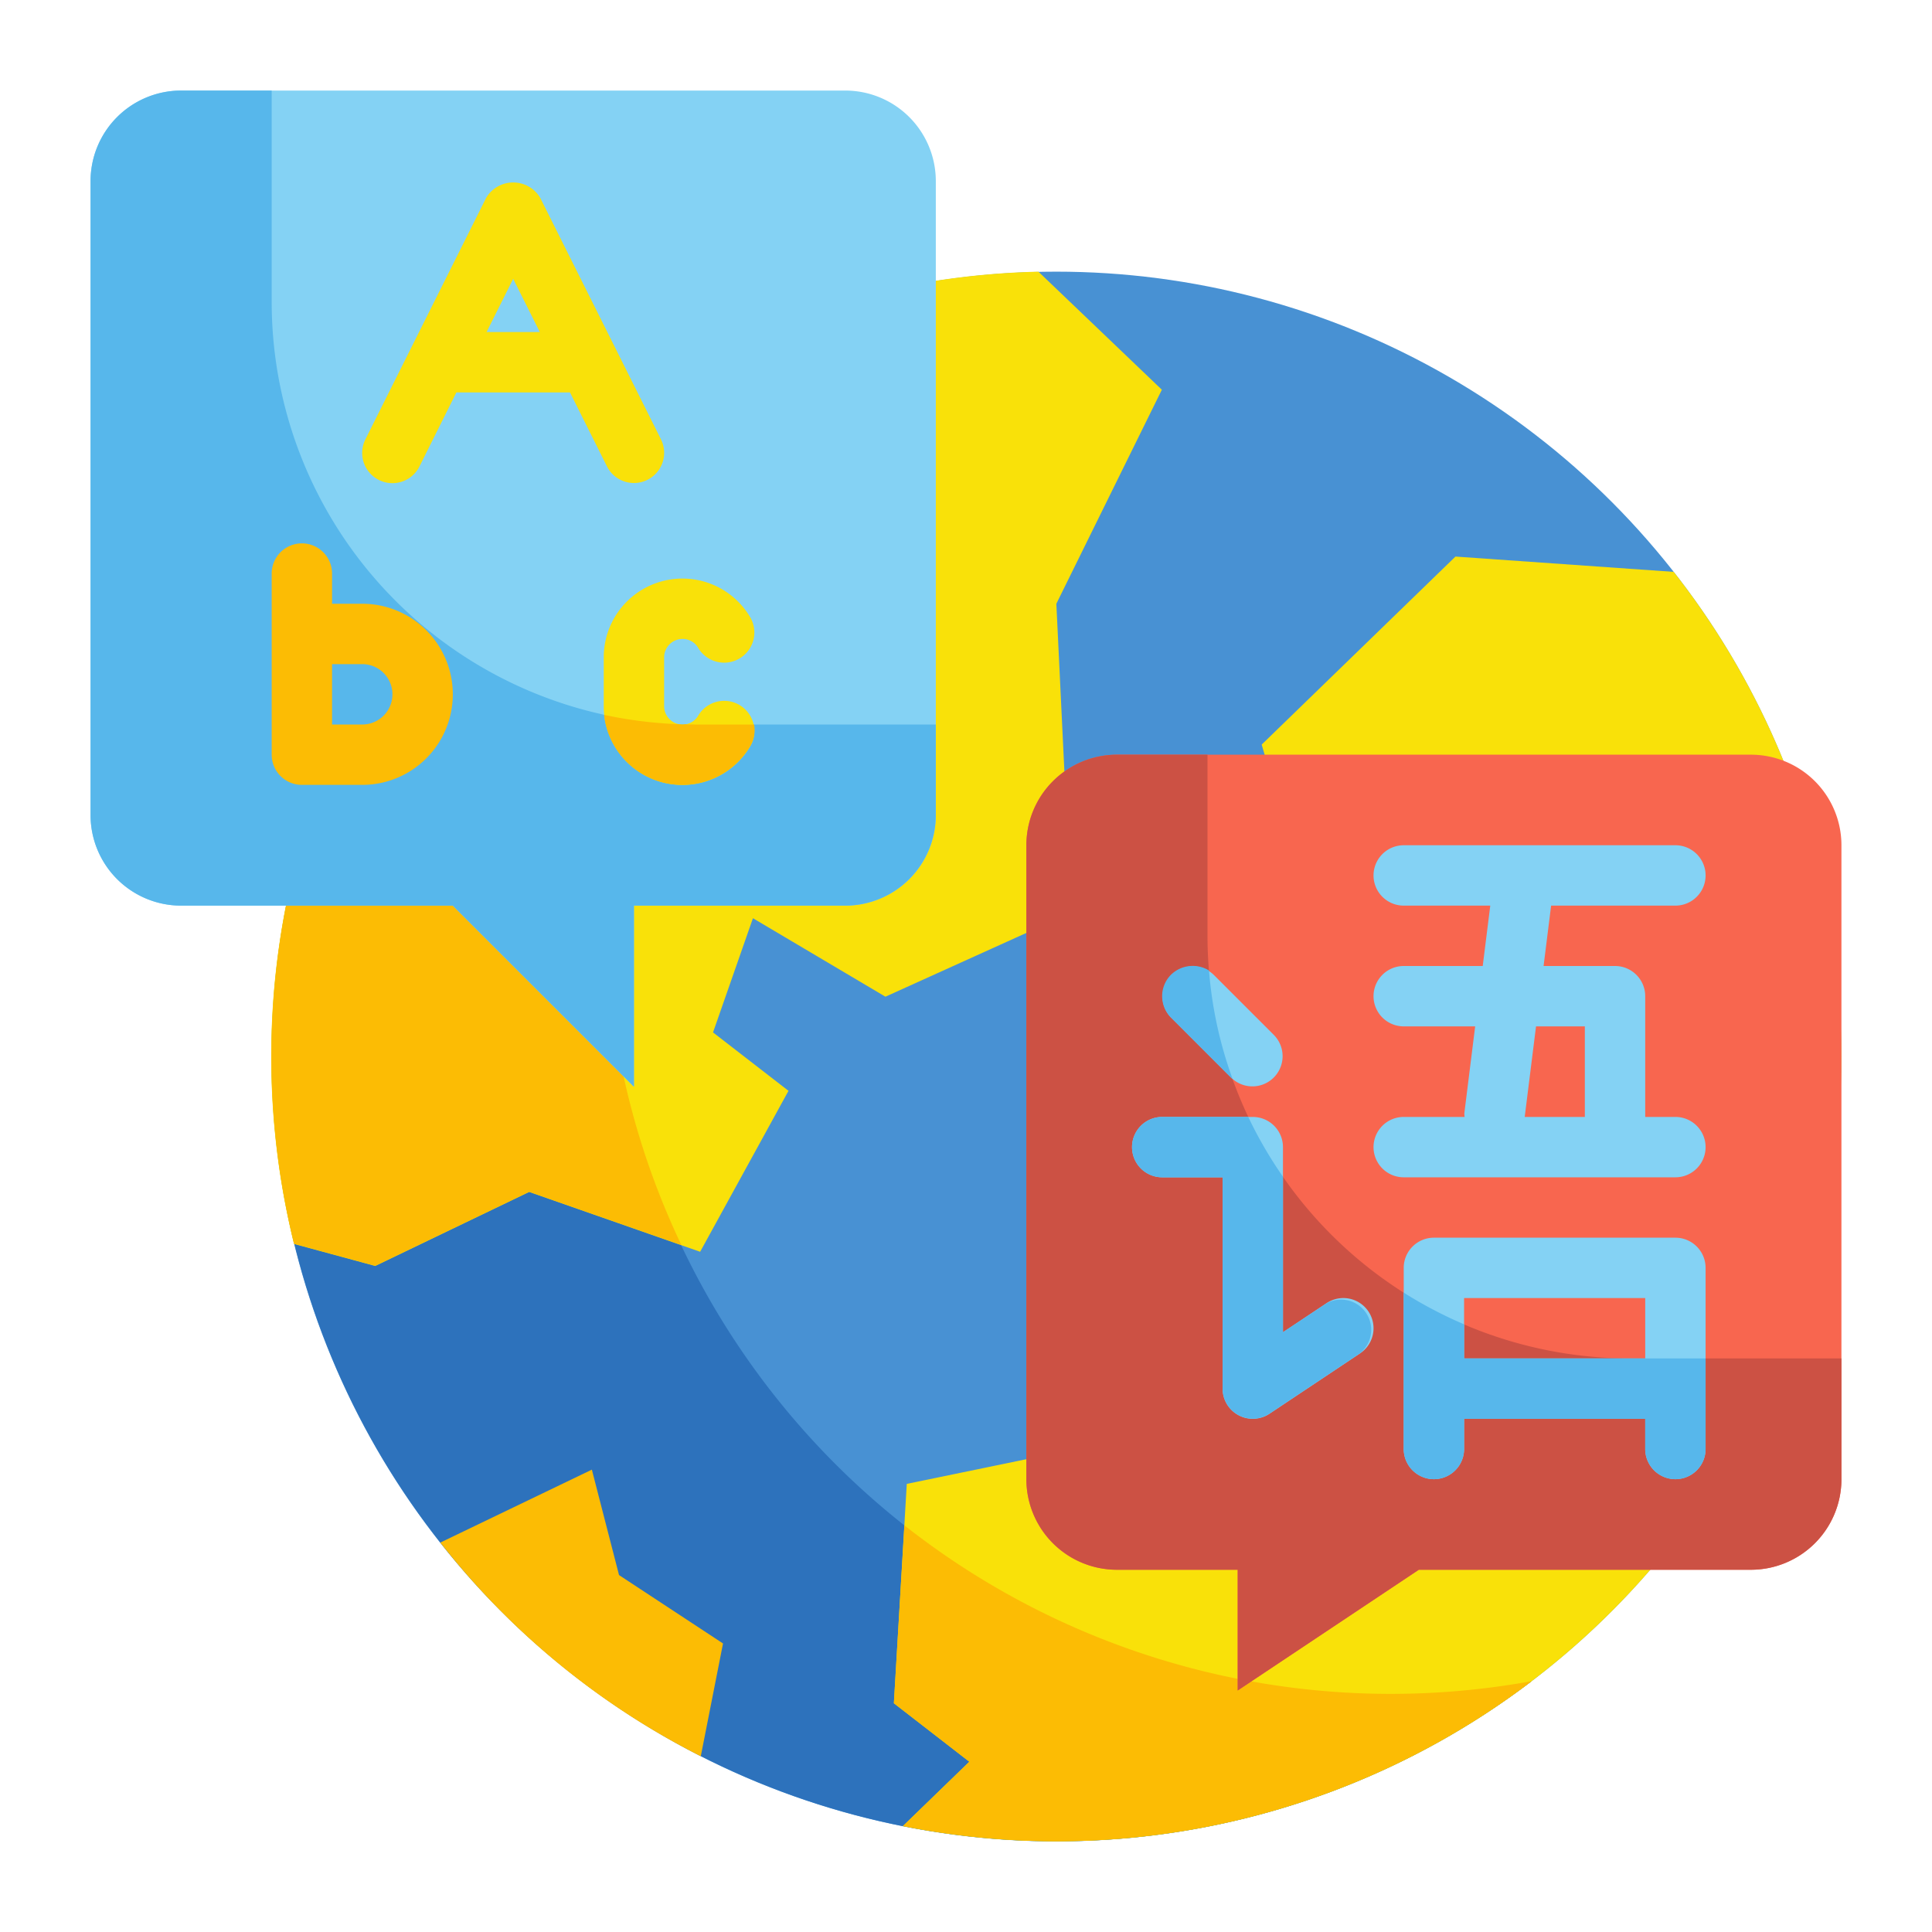 <svg xmlns="http://www.w3.org/2000/svg"  viewBox="0 0 64 64" width="64px" height="64px"><g data-name="Color copy"><circle cx="34.993" cy="34.999" r="26" fill="#4891d3"/><path fill="#2d72bc" d="M50.74,55.69A26,26,0,1,1,30.32,9.42,26,26,0,0,0,50.74,55.69Z"/><path fill="#f9e109" d="M44.2,32.924l-2.405-8.259,6.419-6.228,7.229.507A25.993,25.993,0,0,1,29.912,60.492l2.2-2.133-2.5-1.935.426-7.268,5.711-1.179,4.436-.565,2.6-4.389L44.1,39.248l-2.5-1.935Z"/><path fill="#f9e109" d="M10.455,26.405A25.992,25.992,0,0,1,34.4,9l4.088,3.91L34.993,20l.491,10.233-6.153,2.784-4.389-2.6L23.62,34.2l2.5,1.935-2.927,5.332-5.663-1.983-5.1,2.453-2.69-.73A25.851,25.851,0,0,1,10.455,26.405Z"/><path fill="#fcbc04" d="M14.585,51.1l5.021-2.416.9,3.492,3.445,2.266-.737,3.737A25.647,25.647,0,0,1,14.585,51.1Z"/><path fill="#fcbc04" d="M50.74,55.69a25.987,25.987,0,0,1-20.83,4.8l2.2-2.13-2.5-1.94.35-5.89a26.047,26.047,0,0,0,20.78,5.16Z"/><path fill="#fcbc04" d="M21.53,21.52a25.862,25.862,0,0,0,1.04,19.72l-5.04-1.76-5.1,2.45L9.74,41.2A25.993,25.993,0,0,1,30.31,9.43,25.882,25.882,0,0,0,21.53,21.52Z"/><path fill="#84d2f4" d="M3,6V27a3,3,0,0,0,3,3h9l6,6V30h7a3,3,0,0,0,3-3V6a3,3,0,0,0-3-3H6A3,3,0,0,0,3,6Z"/><path fill="#57b7eb" d="M31,24v3a3,3,0,0,1-3,3H21v6l-6-6H6a3,3,0,0,1-3-3V6A3,3,0,0,1,6,3H9v7A14,14,0,0,0,23,24Z"/><path fill="#f9e109" d="M12.553,15.9a1,1,0,0,0,1.342-.448L15.118,13h3.764l1.223,2.447a1,1,0,0,0,1.79-.894l-4-8a1.042,1.042,0,0,0-1.79,0l-4,8A1,1,0,0,0,12.553,15.9ZM17,9.236,17.882,11H16.118Z"/><path fill="#fcbc04" d="M12,20H11V19a1,1,0,0,0-2,0v6a1,1,0,0,0,1,1h2a3,3,0,0,0,0-6Zm0,4H11V22h1a1,1,0,0,1,0,2Z"/><path fill="#f9e109" d="M22.612,21.165a.6.6,0,0,1,.524.309,1,1,0,0,0,1.728-1.006A2.607,2.607,0,0,0,20,21.776v1.613A2.607,2.607,0,0,0,24.864,24.7a1,1,0,0,0-1.728-1.006.6.6,0,0,1-.524.309A.612.612,0,0,1,22,23.389V21.776A.612.612,0,0,1,22.612,21.165Z"/><path fill="#fcbc04" d="M24.86,24.7a2.609,2.609,0,0,1-4.85-1.02,14.382,14.382,0,0,0,2.47.31h.01a.487.487,0,0,0,.12.01.17.17,0,0,0,.07-.01c.11.01.21.01.32.01h1.98A1.025,1.025,0,0,1,24.86,24.7Z"/><path fill="#f8664f" d="M34,28V49a3,3,0,0,0,3,3h4v4l6-4H58a3,3,0,0,0,3-3V28a3,3,0,0,0-3-3H37A3,3,0,0,0,34,28Z"/><path fill="#cc5144" d="M61,45v4a3,3,0,0,1-3,3H47l-6,4V52H37a3,3,0,0,1-3-3V28a3,3,0,0,1,3-3h3v6A14,14,0,0,0,54,45Z"/><path fill="#84d2f4" d="M43.945,43.168l-1.445.964V38a1,1,0,0,0-1-1h-3a1,1,0,0,0,0,2h2v7a1,1,0,0,0,1.555.832l3-2a1,1,0,1,0-1.11-1.664Z"/><path fill="#84d2f4" d="M40.793,35.707a1,1,0,0,0,1.414-1.414l-2-2a1,1,0,0,0-1.414,1.414Z"/><path fill="#84d2f4" d="M55.5,37h-1V33a1,1,0,0,0-1-1H51.133l.25-2H55.5a1,1,0,0,0,0-2h-9a1,1,0,0,0,0,2h2.867l-.25,2H46.5a1,1,0,0,0,0,2h2.367l-.359,2.876a.852.852,0,0,0,.009.124H46.5a1,1,0,0,0,0,2h9a1,1,0,0,0,0-2Zm-4.617-3H52.5v3H50.508Z"/><path fill="#84d2f4" d="M55.5,41h-8a1,1,0,0,0-1,1v6a1,1,0,0,0,2,0V47h6v1a1,1,0,0,0,2,0V42A1,1,0,0,0,55.5,41Zm-7,4V43h6v2Z"/><path fill="#57b7eb" d="M45.05,44.83l-3,2A1,1,0,0,1,40.5,46V39h-2a1,1,0,0,1,0-2h2.85a13.976,13.976,0,0,0,1.15,1.98v5.15l1.45-.96a1,1,0,0,1,1.1,1.66Z"/><path fill="#57b7eb" d="M40.83,35.74c-.01-.01-.03-.02-.04-.03l-2-2a1.008,1.008,0,0,1,0-1.42,1.03,1.03,0,0,1,1.26-.14v.01A13.685,13.685,0,0,0,40.83,35.74Z"/><path fill="#57b7eb" d="M48.5,45V43.87a14.07,14.07,0,0,1-2-1.05V48a1,1,0,0,0,2,0V47h6v1a1,1,0,0,0,2,0V45Z"/></g></svg>